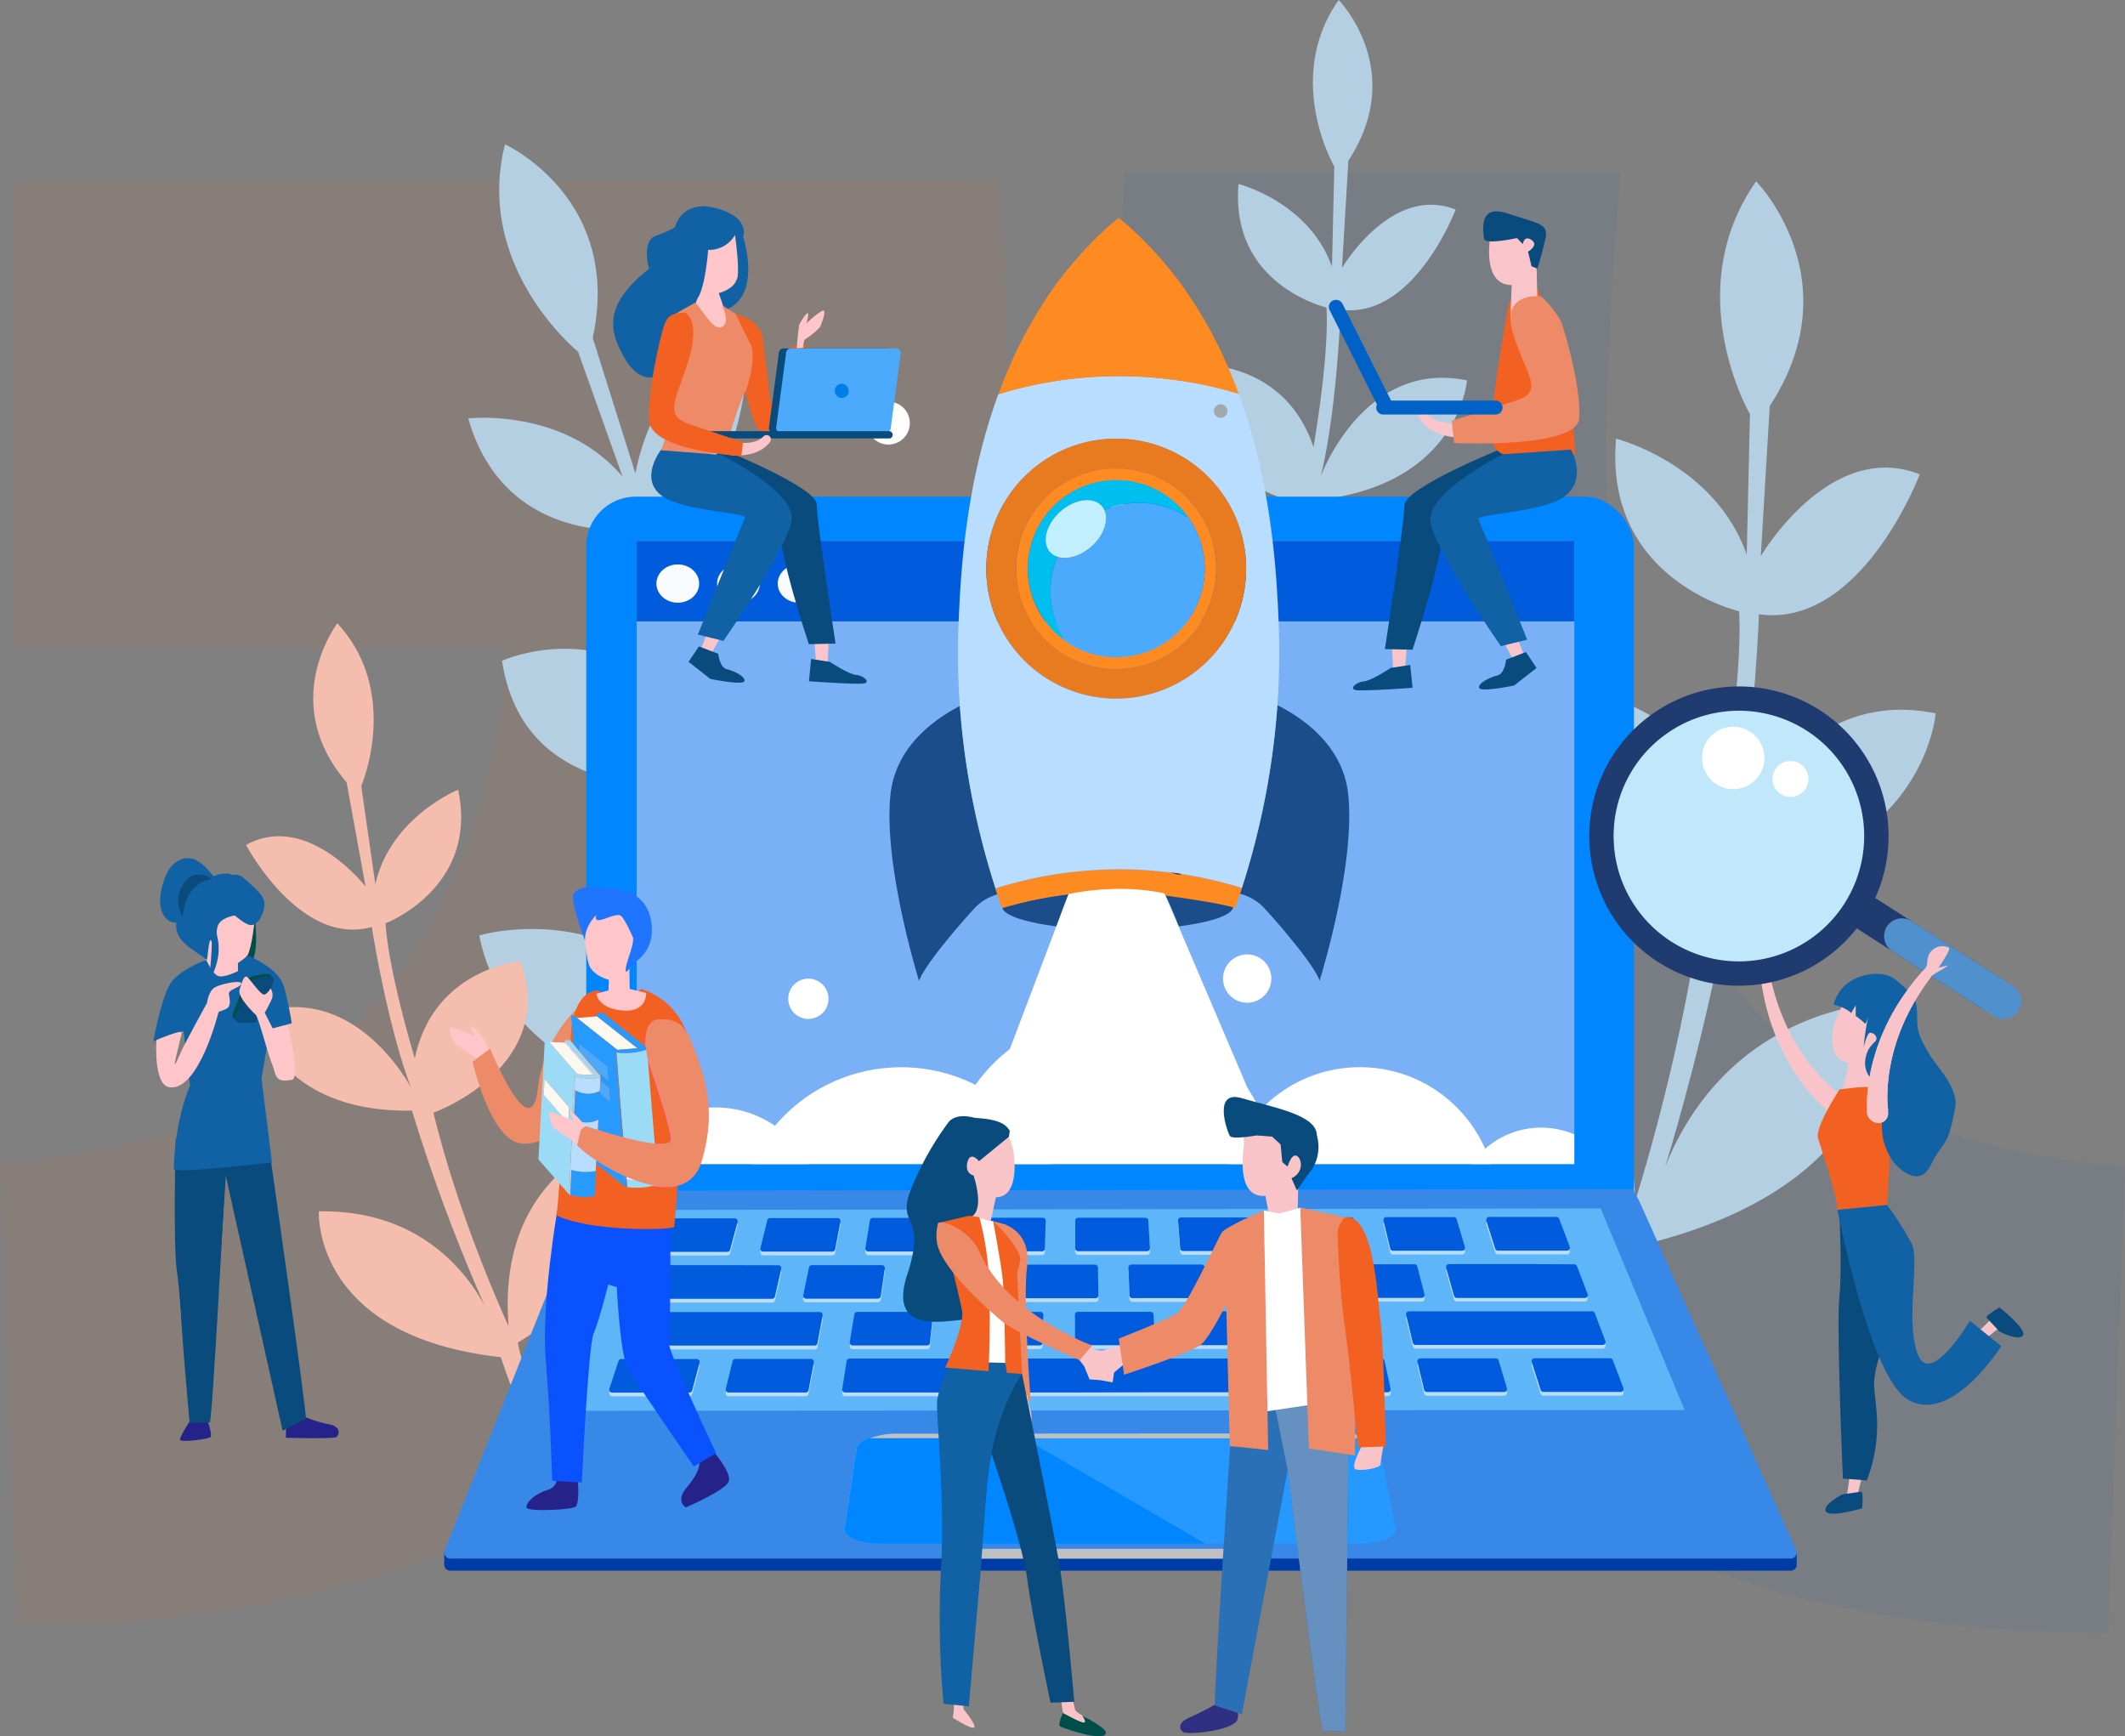 <svg xmlns="http://www.w3.org/2000/svg" xmlns:xlink="http://www.w3.org/1999/xlink" viewBox="0 0 726.64 593.61"><rect x="0" y="0" width="726.64" height="593.61" fill="#808080" stroke="none"/><defs><style>.cls-1{fill:none;}.cls-2{isolation:isolate;}.cls-3{opacity:0.07;}.cls-4,.cls-5{fill:#f06022;}.cls-5,.cls-6{fill-rule:evenodd;}.cls-6{fill:#0061a3;}.cls-7{fill:#b5cfe2;}.cls-8{fill:#f4bdae;}.cls-9{fill:#003ca6;}.cls-10{fill:#0087ff;}.cls-11{fill:#f1f8ff;}.cls-12{fill:#3888e8;}.cls-13{fill:#5eb5f7;}.cls-14{fill:#b9ddff;}.cls-15{fill:#2599ff;}.cls-16,.cls-40{mix-blend-mode:multiply;}.cls-17{fill:silver;}.cls-18{fill:#005cdd;}.cls-19{fill:#7ab0f6;}.cls-20{fill:#fafbfd;}.cls-21{clip-path:url(#clip-path);}.cls-22{fill:#1a4d89;}.cls-23{fill:#ff625f;}.cls-24{fill:#fe920d;}.cls-25{fill:#fe8b21;}.cls-26{fill:#13252d;mix-blend-mode:lighten;}.cls-27{fill:#dd4845;}.cls-28{fill:#a1a8ae;}.cls-29{fill:#00beed;}.cls-30{fill:#e87a1f;}.cls-31{fill:#4baafc;}.cls-32{fill:#c2effd;}.cls-33{fill:#fff;}.cls-34{fill:#fac5ca;}.cls-35{fill:#094b7c;}.cls-36{fill:#f26122;}.cls-37{fill:#ed8b69;}.cls-38{fill:#1161a5;}.cls-39{fill:#0062c7;}.cls-40{fill:#c1e8fa;}.cls-41{fill:#f9c4c9;}.cls-42{fill:#203b70;}.cls-43{fill:#5090cc;}.cls-44{fill:#2f3081;}.cls-45{fill:#2a70b6;}.cls-46{fill:#6690bf;}.cls-47{fill:#f9c4c8;}.cls-48{fill:#004e4a;}.cls-49{fill:#ffc6ca;}.cls-50{fill:#007ee3;}.cls-51{fill:#25228a;}.cls-52{fill:#0b52ff;}.cls-53{fill:#2075ff;}.cls-54{fill:#ff769d;}.cls-55{fill:#269aff;}.cls-56{fill:#9cdbf5;}.cls-57{fill:#fbf8ef;}</style><clipPath id="clip-path"><rect class="cls-1" x="217.71" y="58.05" width="320.62" height="339.94"/></clipPath></defs><title>home banner 1</title><g class="cls-2"><g id="Layer_2" data-name="Layer 2"><g id="Layer_2-2" data-name="Layer 2"><g class="cls-3"><rect class="cls-4" x="4.32" y="61.59" width="323.7" height="160.42"/><path class="cls-5" d="M5.75,555.81Q375,555.81,342,61.55H172.41C189.82,258.15,167.54,385.08,0,397.76Z"/><path class="cls-6" d="M720.89,558.35Q351.64,558.35,384.68,59H554.22c-17.4,198.63,4.88,326.85,172.42,339.66Z"/></g></g><g id="Layer_3" data-name="Layer 3"><path class="cls-7" d="M268.62,451l-7-1.17s-2.44-54.18-8.15-70.59c0,0-78.06-1.86-89.58-59.41,0,0,60.33-18.39,89.81,50.8,0,0-2.74-52.38-15.46-102.72,0,0-58.83,9.38-66.56-42,0,0,35.86-16.28,62.45,16,0,0-7.77-40.24-17-60.94,0,0-44.43,6.21-57-37.91,0,0,32.59-3.85,52.74,19.9l-15.19-42.71s-35.6-28.79-25-70.91c0,0,40.33,18.45,30,66.18l14.6,46.32s7.21-43.31,38.51-43c0,0,.19,53.2-32.41,60.75,0,0,14.61,42.61,18.5,73.55,0,0-.86-56.39,46.22-64,0,0,13.14,44.22-41.75,73.41a817.57,817.57,0,0,1,13.2,105.43s-10-56.06,44.92-85.25c0,0,29.26,48.76-41.16,98.86A386.12,386.12,0,0,1,268.62,451Z"/><path class="cls-7" d="M417.07,310.1l-4.67-2.73s12.92-39,13.31-52.14c0,0-54.71-22.41-47.31-66.24,0,0,47.65,3.29,49.8,60.2,0,0,12.22-37.79,16.82-76.84,0,0-44.15-9.26-35.74-47.69,0,0,29.78-1.83,39.87,28.17,0,0,5.38-30.57,4.45-47.7,0,0-33.11-7.62-30.07-42.23,0,0,24.1,6.09,31.94,28.34l.79-34.32s-17.4-30,1.5-56.92c0,0,23.54,24,3.32,54.92l-2.19,36.72s16.8-28.69,38.87-20c0,0-14.23,37.68-39.34,34.22,0,0-1.18,34.09-6.79,57,0,0,14.63-40.13,50-32.8,0,0-2.66,34.84-49.38,40.66a617.37,617.37,0,0,1-19.15,78.15s8.1-42.35,54.82-48.17c0,0,7.53,42.4-55.83,58.82A293,293,0,0,1,417.07,310.1Z"/><path class="cls-7" d="M543.6,495.65l-6.52-3.82s18.07-54.54,18.62-72.92c0,0-76.53-31.34-66.18-92.64,0,0,66.65,4.6,69.66,84.2,0,0,17.09-52.86,23.52-107.47,0,0-61.74-13-50-66.69,0,0,41.64-2.56,55.75,39.38,0,0,7.52-42.75,6.23-66.71,0,0-46.31-10.65-42.06-59,0,0,33.7,8.51,44.67,39.63l1.11-48S574.08,99.62,600.51,62c0,0,32.93,33.5,4.65,76.81l-3.06,51.35s23.49-40.13,54.36-28c0,0-19.91,52.7-55,47.86,0,0-1.65,47.68-9.49,79.76,0,0,20.46-56.12,69.92-45.87,0,0-3.71,48.72-69.06,56.86A864.83,864.83,0,0,1,566,410s11.33-59.23,76.67-67.37c0,0,10.52,59.3-78.09,82.25A409.49,409.49,0,0,1,543.6,495.65Z"/><path class="cls-8" d="M192.11,511.59l4.3-3.34S179,471.81,177.09,459c0,0,51.57-29.69,39.09-71.66,0,0-46.82,9.93-42.26,66.09,0,0-16.55-35.37-25.7-73,0,0,42.65-15.31,29.8-51.82,0,0-29.71,2.39-36.18,33.24,0,0-8.92-29.23-10-46.18,0,0,31.9-12.13,24.82-45.66,0,0-23.16,9.36-28.31,32.3l-4.82-33.57s13.71-31.88-8.17-55.64c0,0-20.51,26.82,3.16,54.36L125,303.1s-20-25.79-40.87-14.2c0,0,18.54,35,43,28,0,0,5.18,33.29,13.43,55,0,0-19.21-37.32-53.39-25.14,0,0,6.73,33.8,53.7,32.94a594.58,594.58,0,0,0,28.16,74s-13-40.41-60-39.55c0,0-2.47,42.67,62.22,49.85A281.44,281.44,0,0,0,192.11,511.59Z"/><path class="cls-9" d="M614.39,534.73v-4H613.1v.83L560.39,414.43a2,2,0,0,0-1.89-1.21l-357,.58a2.08,2.08,0,0,0-1.92,1.31L153.37,530.87h-1.46V535h0a2.07,2.07,0,0,0,2.07,2l458.35,0A2.07,2.07,0,0,0,614.39,534.73Z"/><rect class="cls-10" x="200.47" y="169.8" width="358.26" height="256.09" rx="16.91"/><rect class="cls-11" x="218.18" y="185.22" width="318.89" height="212.52"/><path class="cls-12" d="M612.33,532.85l-458.35,0a2.07,2.07,0,0,1-1.92-2.83L199.58,411c.31-.78.89-2.84,1.92-3.87l357-.59a27.31,27.31,0,0,0,1.89,3.79l53.82,119.61A2.07,2.07,0,0,1,612.33,532.85Z"/><polygon class="cls-13" points="576.07 482.09 187.72 482.34 212.81 413.68 547.35 413.15 576.07 482.09"/><path class="cls-14" d="M235.68,477.39l-26.28,0a1,1,0,0,1-1-1.35l3.08-9.4a1,1,0,0,1,1-.71l25.73,0a1,1,0,0,1,1,1.3l-2.53,9.4A1,1,0,0,1,235.68,477.39Z"/><path class="cls-14" d="M275.5,477.37l-26.32,0a1,1,0,0,1-1-1.28l2.32-9.41a1,1,0,0,1,1-.78l25.77,0a1,1,0,0,1,1,1.22l-1.78,9.41A1,1,0,0,1,275.5,477.37Z"/><path class="cls-14" d="M445.45,465.76H434.32l-27.82,0H395.37l-27.82,0H356.42l-27.82,0-38.08,0a1,1,0,0,0-1,.86L288,476.16a1,1,0,0,0,1,1.2l38.67,0,28.49,0h11.4l28.48,0h11.4l28.49,0h11.39l27.22,0a1,1,0,0,0,1-1.25l-2.05-9.44a1,1,0,0,0-1-.81Z"/><path class="cls-14" d="M514.28,477.2l-26.3,0a1,1,0,0,1-1-.79L484.71,467a1,1,0,0,1,1-1.27l25.75,0a1,1,0,0,1,1,.74l2.82,9.44A1,1,0,0,1,514.28,477.2Z"/><path class="cls-14" d="M554.05,477.17l-26.25,0a1,1,0,0,1-1-.71l-3-9.45a1,1,0,0,1,1-1.34l25.71,0a1,1,0,0,1,1,.66l3.58,9.45A1,1,0,0,1,554.05,477.17Z"/><path class="cls-14" d="M258.64,449.86h-4l-36.91,0a1,1,0,0,0-1,.7L213.69,460a1,1,0,0,0,1,1.35l37.16,0h4.09l22.62,0a1,1,0,0,0,1-.84l1.77-9.41a1,1,0,0,0-1-1.22Z"/><path class="cls-14" d="M317,461.28l-25.42,0a1,1,0,0,1-1-1.2l1.55-9.41a1,1,0,0,1,1-.86l24.87,0a1,1,0,0,1,1,1.14l-1,9.42A1,1,0,0,1,317,461.28Z"/><path class="cls-14" d="M355.54,461.24l-25.44,0a1,1,0,0,1-1-1.11l.79-9.42a1,1,0,0,1,1-.94l24.89,0a1,1,0,0,1,1,1.06l-.25,9.42A1,1,0,0,1,355.54,461.24Z"/><path class="cls-14" d="M394,461.21l-25.44,0a1,1,0,0,1-1-1l0-9.43a1,1,0,0,1,1-1l24.9,0a1,1,0,0,1,1,1l.53,9.43A1,1,0,0,1,394,461.21Z"/><path class="cls-14" d="M432.52,461.17l-25.43,0a1,1,0,0,1-1-.94l-.74-9.43a1,1,0,0,1,1-1.11l24.88,0a1,1,0,0,1,1,.89l1.29,9.43A1,1,0,0,1,432.52,461.17Z"/><path class="cls-14" d="M471,461.14l-25.41,0a1,1,0,0,1-1-.87l-1.51-9.43a1,1,0,0,1,1-1.19l24.85,0a1,1,0,0,1,1,.81l2.05,9.44A1,1,0,0,1,471,461.14Z"/><path class="cls-14" d="M507.42,449.6h-4.1l-21.49,0a1,1,0,0,0-1,1.27l2.27,9.44a1,1,0,0,0,1,.79l22.54,0h4.2l37.09,0a1,1,0,0,0,1-1.4l-3.58-9.44a1,1,0,0,0-1-.67Z"/><path class="cls-14" d="M252.34,433.82l-15,0-14.3,0a1,1,0,0,0-1,.71L219,444a1,1,0,0,0,1,1.35h14l15.42,0,14.61,0a1,1,0,0,0,1-.8l2.13-9.41a1,1,0,0,0-1-1.25Z"/><path class="cls-14" d="M300.15,445.23l-24.47,0a1,1,0,0,1-1-1.24l1.94-9.41a1,1,0,0,1,1-.82l23.93,0a1,1,0,0,1,1,1.18l-1.39,9.41A1,1,0,0,1,300.15,445.23Z"/><path class="cls-14" d="M337.35,445.19l-24.49,0a1,1,0,0,1-1-1.16l1.17-9.41a1.05,1.05,0,0,1,1-.91l24,0a1,1,0,0,1,1,1.1l-.62,9.42A1,1,0,0,1,337.35,445.19Z"/><path class="cls-14" d="M374.55,445.15l-24.51,0a1,1,0,0,1-1-1.08l.41-9.42a1,1,0,0,1,1-1l24,0a1,1,0,0,1,1,1l.14,9.43A1,1,0,0,1,374.55,445.15Z"/><path class="cls-14" d="M411.73,445.11l-24.5,0a1,1,0,0,1-1-1l-.36-9.43a1,1,0,0,1,1-1.07l24,0a1,1,0,0,1,1,.93l.91,9.43A1,1,0,0,1,411.73,445.11Z"/><path class="cls-14" d="M448.91,445.07l-24.48,0a1,1,0,0,1-1-.9l-1.12-9.44a1,1,0,0,1,1-1.15l23.94,0a1,1,0,0,1,1,.85l1.66,9.44A1,1,0,0,1,448.91,445.07Z"/><path class="cls-14" d="M486.09,445l-24.46,0a1,1,0,0,1-1-.82l-1.89-9.44a1,1,0,0,1,1-1.23l23.91,0a1,1,0,0,1,1,.77l2.43,9.44A1,1,0,0,1,486.09,445Z"/><path class="cls-14" d="M524,433.48l-14.92,0H495.55a1,1,0,0,0-1,1.31l2.64,9.44a1,1,0,0,0,1,.75l14.53,0H528l13.82,0a1,1,0,0,0,1-1.39l-3.59-9.45a1,1,0,0,0-1-.66Z"/><path class="cls-14" d="M248.67,429.24l-23.49,0a1,1,0,0,1-1-1.35l3.08-9.41a1,1,0,0,1,1-.7l22.94,0a1,1,0,0,1,1,1.3l-2.54,9.4A1,1,0,0,1,248.67,429.24Z"/><path class="cls-14" d="M284.57,429.2l-23.52,0a1,1,0,0,1-1-1.28l2.32-9.41a1,1,0,0,1,1-.78l23,0a1,1,0,0,1,1,1.22l-1.78,9.41A1,1,0,0,1,284.57,429.2Z"/><path class="cls-14" d="M320.47,429.15l-23.55,0a1,1,0,0,1-1-1.2l1.55-9.41a1,1,0,0,1,1-.86l23,0a1,1,0,0,1,1,1.14l-1,9.42A1,1,0,0,1,320.47,429.15Z"/><path class="cls-14" d="M356.37,429.1l-23.58,0a1,1,0,0,1-1-1.11l.79-9.42a1,1,0,0,1,1-1l23,0a1,1,0,0,1,1,1.06l-.25,9.42A1,1,0,0,1,356.37,429.1Z"/><path class="cls-14" d="M392.25,429.05l-23.57,0a1,1,0,0,1-1-1l0-9.42a1,1,0,0,1,1-1l23,0a1,1,0,0,1,1,1l.53,9.43A1,1,0,0,1,392.25,429.05Z"/><path class="cls-14" d="M428.13,429l-23.56,0a1,1,0,0,1-1-.94l-.74-9.43a1,1,0,0,1,1-1.11l23,0a1,1,0,0,1,1,.89l1.29,9.44A1,1,0,0,1,428.13,429Z"/><path class="cls-14" d="M464,429l-23.54,0a1,1,0,0,1-1-.87l-1.51-9.43a1,1,0,0,1,1-1.2l23,0a1,1,0,0,1,1,.81l2.06,9.44A1,1,0,0,1,464,429Z"/><path class="cls-14" d="M499.87,428.91l-23.5,0a1,1,0,0,1-1-.79l-2.27-9.44a1,1,0,0,1,1-1.27l23,0a1,1,0,0,1,1,.73l2.81,9.44A1,1,0,0,1,499.87,428.91Z"/><path class="cls-14" d="M535.73,428.86l-23.46,0a1,1,0,0,1-1-.71l-3-9.45a1,1,0,0,1,1-1.34l22.9,0a1,1,0,0,1,1,.67l3.58,9.44A1,1,0,0,1,535.73,428.86Z"/><path class="cls-15" d="M464.87,527.76l-163.57,0c-7.42,0-13.09-2.28-12.67-5.1l4.13-27.43c.42-2.81,6.36-5.1,13.27-5.1l152.21-.09c6.9,0,13,2.28,13.52,5.1l5.52,27.48C477.85,525.47,472.29,527.76,464.87,527.76Z"/><path class="cls-10" d="M306.29,490.13c-6.91,0-12.85,2.29-13.27,5.1l-4.13,27.43c-.42,2.82,5.25,5.1,12.67,5.1l110.58,0L347.33,490.1Z"/><g class="cls-16"><path class="cls-17" d="M347.75,490.14l-41.05,0a25.73,25.73,0,0,0-9.26,1.58H350.5Z"/><path class="cls-17" d="M347.75,490.14l2.75,1.6h118a26,26,0,0,0-9.58-1.67Z"/></g><g class="cls-16"><path class="cls-17" d="M430.46,532.89H325.67a1.7,1.7,0,0,1-1.7-1.69h0a1.69,1.69,0,0,1,1.7-1.69H430.46a1.69,1.69,0,0,1,1.69,1.69h0A1.69,1.69,0,0,1,430.46,532.89Z"/></g><path class="cls-17" d="M383.15,172.1h0a4.45,4.45,0,0,0-4.43,4.44h0a4.44,4.44,0,0,0,4.43,4.43h0a4.45,4.45,0,0,0,4.44-4.43h0A4.46,4.46,0,0,0,383.15,172.1Z"/><path class="cls-18" d="M235.68,476.11l-26.28,0a1,1,0,0,1-1-1.35l3.08-9.41a1,1,0,0,1,1-.7l25.73,0a1,1,0,0,1,1,1.29l-2.53,9.41A1,1,0,0,1,235.68,476.11Z"/><path class="cls-18" d="M275.5,476.08l-26.32,0a1,1,0,0,1-1-1.27l2.32-9.41a1,1,0,0,1,1-.79l25.77,0a1,1,0,0,1,1,1.22l-1.78,9.41A1,1,0,0,1,275.5,476.08Z"/><path class="cls-18" d="M445.45,464.47H434.32l-27.82,0H395.37l-27.82,0H356.42l-27.82,0-38.08,0a1,1,0,0,0-1,.86L288,474.88a1,1,0,0,0,1,1.19l38.67,0,28.49,0h11.4L396,476h11.4l28.49,0h11.39l27.22,0a1,1,0,0,0,1-1.24l-2.05-9.44a1,1,0,0,0-1-.81Z"/><path class="cls-18" d="M514.28,475.91l-26.3,0a1,1,0,0,1-1-.79l-2.27-9.43a1,1,0,0,1,1-1.27l25.75,0a1,1,0,0,1,1,.73l2.82,9.44A1,1,0,0,1,514.28,475.91Z"/><path class="cls-18" d="M554.05,475.89l-26.25,0a1,1,0,0,1-1-.72l-3-9.44a1,1,0,0,1,1-1.35l25.71,0a1,1,0,0,1,1,.67l3.58,9.44A1,1,0,0,1,554.05,475.89Z"/><path class="cls-18" d="M258.64,448.58h-4l-36.91,0a1,1,0,0,0-1,.71l-3.08,9.4a1,1,0,0,0,1,1.35l37.16,0h4.09l22.62,0a1,1,0,0,0,1-.83l1.77-9.42a1,1,0,0,0-1-1.21Z"/><path class="cls-18" d="M317,460l-25.42,0a1,1,0,0,1-1-1.19l1.55-9.42a1,1,0,0,1,1-.86l24.87,0a1,1,0,0,1,1,1.13l-1,9.42A1,1,0,0,1,317,460Z"/><path class="cls-18" d="M355.54,460l-25.44,0a1,1,0,0,1-1-1.12l.79-9.42a1,1,0,0,1,1-.94l24.89,0a1,1,0,0,1,1,1l-.25,9.42A1,1,0,0,1,355.54,460Z"/><path class="cls-18" d="M394,459.92l-25.44,0a1,1,0,0,1-1-1l0-9.42a1,1,0,0,1,1-1l24.9,0a1,1,0,0,1,1,1l.53,9.42A1,1,0,0,1,394,459.92Z"/><path class="cls-18" d="M432.52,459.89l-25.43,0a1,1,0,0,1-1-1l-.74-9.43a1,1,0,0,1,1-1.11l24.88,0a1,1,0,0,1,1,.89l1.29,9.43A1,1,0,0,1,432.52,459.89Z"/><path class="cls-18" d="M471,459.85l-25.41,0a1,1,0,0,1-1-.86l-1.51-9.44a1,1,0,0,1,1-1.19l24.85,0a1,1,0,0,1,1,.81L472,458.6A1,1,0,0,1,471,459.85Z"/><path class="cls-18" d="M507.42,448.32h-4.1l-21.49,0a1,1,0,0,0-1,1.27l2.27,9.44a1,1,0,0,0,1,.79l22.54,0h4.2l37.09,0a1,1,0,0,0,1-1.39l-3.58-9.45a1,1,0,0,0-1-.66Z"/><path class="cls-18" d="M252.34,432.54l-15,0-14.3,0a1,1,0,0,0-1,.7L219,442.69a1,1,0,0,0,1,1.35l14,0,15.42,0H264a1,1,0,0,0,1-.8l2.13-9.41a1,1,0,0,0-1-1.26Z"/><path class="cls-18" d="M300.15,444l-24.47,0a1,1,0,0,1-1-1.23l1.94-9.41a1,1,0,0,1,1-.82l23.93,0a1,1,0,0,1,1,1.18l-1.39,9.42A1,1,0,0,1,300.15,444Z"/><path class="cls-18" d="M337.35,443.9l-24.49,0a1,1,0,0,1-1-1.15l1.17-9.42a1,1,0,0,1,1-.9l24,0a1,1,0,0,1,1,1.1l-.62,9.41A1,1,0,0,1,337.35,443.9Z"/><path class="cls-18" d="M374.55,443.86l-24.51,0a1,1,0,0,1-1-1.07l.41-9.42a1,1,0,0,1,1-1l24,0a1,1,0,0,1,1,1l.14,9.42A1,1,0,0,1,374.55,443.86Z"/><path class="cls-18" d="M411.73,443.82l-24.5,0a1,1,0,0,1-1-1l-.36-9.43a1,1,0,0,1,1-1.06l24,0a1,1,0,0,1,1,.93l.91,9.43A1,1,0,0,1,411.73,443.82Z"/><path class="cls-18" d="M448.91,443.78l-24.48,0a1,1,0,0,1-1-.91l-1.12-9.43a1,1,0,0,1,1-1.15l23.94,0a1,1,0,0,1,1,.85l1.66,9.43A1,1,0,0,1,448.91,443.78Z"/><path class="cls-18" d="M486.09,443.74l-24.46,0a1,1,0,0,1-1-.83l-1.89-9.44a1,1,0,0,1,1-1.23l23.91,0a1,1,0,0,1,1,.77l2.43,9.44A1,1,0,0,1,486.09,443.74Z"/><path class="cls-18" d="M524,432.19l-14.92,0-13.57,0a1,1,0,0,0-1,1.3L497.2,443a1,1,0,0,0,1,.76l14.53,0,15.3,0h13.82a1,1,0,0,0,1-1.4l-3.59-9.44a1,1,0,0,0-1-.67Z"/><path class="cls-18" d="M248.67,428l-23.49,0a1,1,0,0,1-1-1.35l3.08-9.4a1,1,0,0,1,1-.71l22.94,0a1,1,0,0,1,1,1.3l-2.54,9.41A1,1,0,0,1,248.67,428Z"/><path class="cls-18" d="M284.57,427.91l-23.52,0a1,1,0,0,1-1-1.27l2.32-9.41a1,1,0,0,1,1-.78l23,0a1,1,0,0,1,1,1.22l-1.78,9.41A1,1,0,0,1,284.57,427.91Z"/><path class="cls-18" d="M320.47,427.86l-23.55,0a1,1,0,0,1-1-1.19l1.55-9.42a1,1,0,0,1,1-.86l23,0a1,1,0,0,1,1,1.14l-1,9.41A1,1,0,0,1,320.47,427.86Z"/><path class="cls-18" d="M356.37,427.81l-23.58,0a1,1,0,0,1-1-1.12l.79-9.42a1,1,0,0,1,1-.94l23,0a1,1,0,0,1,1,1.06l-.25,9.42A1,1,0,0,1,356.37,427.81Z"/><path class="cls-18" d="M392.25,427.77l-23.57,0a1,1,0,0,1-1-1l0-9.43a1,1,0,0,1,1-1l23,0a1,1,0,0,1,1,1l.53,9.43A1,1,0,0,1,392.25,427.77Z"/><path class="cls-18" d="M428.13,427.72l-23.56,0a1,1,0,0,1-1-.95l-.74-9.43a1,1,0,0,1,1-1.11l23,0a1,1,0,0,1,1,.89l1.29,9.43A1,1,0,0,1,428.13,427.72Z"/><path class="cls-18" d="M464,427.67l-23.54,0a1,1,0,0,1-1-.87l-1.51-9.43a1,1,0,0,1,1-1.19l23,0a1,1,0,0,1,1,.81l2.06,9.44A1,1,0,0,1,464,427.67Z"/><path class="cls-18" d="M499.87,427.62l-23.5,0a1,1,0,0,1-1-.79l-2.27-9.44a1,1,0,0,1,1-1.26l23,0a1,1,0,0,1,1,.74l2.81,9.44A1,1,0,0,1,499.87,427.62Z"/><path class="cls-18" d="M535.73,427.57l-23.46,0a1,1,0,0,1-1-.71l-3-9.44a1,1,0,0,1,1-1.35l22.9,0a1,1,0,0,1,1,.66l3.58,9.45A1,1,0,0,1,535.73,427.57Z"/><rect class="cls-19" x="217.71" y="184.95" width="320.62" height="213.04"/><rect class="cls-18" x="217.71" y="184.95" width="320.62" height="27.49"/><path class="cls-20" d="M224.46,199.51c0,3.62,3.27,6.55,7.31,6.55s7.3-2.93,7.3-6.55-3.27-6.54-7.3-6.54S224.46,195.9,224.46,199.51Z"/><path class="cls-20" d="M245.2,199.51c0,3.62,3.27,6.55,7.3,6.55s7.31-2.93,7.31-6.55S256.54,193,252.5,193,245.2,195.9,245.2,199.51Z"/><path class="cls-20" d="M265.94,199.51c0,3.62,3.27,6.55,7.3,6.55s7.3-2.93,7.3-6.55-3.27-6.54-7.3-6.54S265.94,195.9,265.94,199.51Z"/><g class="cls-21"><path class="cls-22" d="M342.72,310.37c.76,2.69,8,5,18.69,6.36,1.16-3.82,2.54-7.51,4-11.06A139.18,139.18,0,0,0,342.72,310.37Z"/><path class="cls-22" d="M403.07,316.71c10.94-1.38,18.3-3.82,18.64-6.61a140.37,140.37,0,0,0-23.51-4.66C400,309.07,401.63,312.84,403.07,316.71Z"/><path class="cls-22" d="M350.68,300.89h0q-5.22,1.22-10.28,2.82-1-3.1-1.95-6.33a264.38,264.38,0,0,1-10.22-56,56,56,0,0,0-10.6,7c-6.25,5.26-12,12.82-13.12,23.2-1.93,18.21,4.5,44.88,7.86,57.16,1.13,4.13,1.91,6.63,1.91,6.63,1.48-4.61,12-17.33,19-24.9a16.94,16.94,0,0,1,7.78-4.7c-.22-.66-.44-1.32-.65-2Q345.46,302.11,350.68,300.89Z"/><path class="cls-22" d="M419.64,302.14l-1.1-.28Z"/><path class="cls-22" d="M461,271.5c-1.1-10.38-6.87-17.94-13.12-23.2a56.47,56.47,0,0,0-11.08-7.19,265.49,265.49,0,0,1-12.14,62.5l-.28-.08.28.08c-.21.66-.42,1.3-.64,1.95a17.16,17.16,0,0,1,8.22,4.83c7,7.57,17.51,20.29,19,24.9,0,0,.78-2.5,1.91-6.63C456.52,316.38,463,289.71,461,271.5Z"/><path class="cls-23" d="M368.67,297.93h0q3.18-.31,6.41-.49h0Q371.86,297.62,368.67,297.93Z"/><path class="cls-24" d="M375.08,297.44h0c2.52-.13,5.06-.23,7.61-.23h0C380.14,297.21,377.6,297.31,375.08,297.44Z"/><path class="cls-25" d="M382.69,297.21c1.67,0,3.34,0,5,.1-1.65-.06-3.32-.1-5-.1Z"/><path class="cls-25" d="M424.4,303.53c-1.57-.49-3.16-1-4.76-1.39l-1.1-.28q-2-.54-4-1l-1-.21c-1.4-.31-2.79-.62-4.21-.89l-1-.18c-1.4-.26-2.81-.51-4.23-.73H404a3.17,3.17,0,0,1-1.78,0l-1.72-.47-.7-.1c-.79-.1-1.59-.18-2.38-.26s-1.74-.18-2.61-.25q-3.54-.31-7.14-.44c-1.65-.06-3.32-.1-5-.1-2.55,0-5.09.1-7.61.23q-3.22.18-6.41.49a140,140,0,0,0-18,3q-5.22,1.22-10.28,2.82c.21.66.43,1.32.65,2q.78,2.38,1.59,4.7l.08,0a139.18,139.18,0,0,1,22.67-4.7q3.21-.41,6.46-.66c1.84-.14,3.69-.25,5.56-.32s3.51-.1,5.28-.1c1.34,0,2.68,0,4,.07,1.76,0,27.42,3.25,35,5.44.24.07.49.13.73.21.54-1.56,1.08-3.15,1.6-4.75.22-.65.43-1.29.64-1.95Z"/><path class="cls-14" d="M340.4,303.71q5.06-1.6,10.28-2.82a140,140,0,0,1,18-3q3.18-.31,6.41-.49c2.52-.13,5.06-.23,7.61-.23,1.67,0,3.34,0,5,.1q3.6.12,7.14.44c.87.07,1.74.16,2.61.25s1.59.16,2.38.26l.6.07c1.2.15,2.41.31,3.61.5h.05c1.42.22,2.83.47,4.23.73l1,.18c1.42.27,2.81.58,4.21.89l1,.21q2,.48,4,1l1.1.28c1.6.43,3.19.9,4.76,1.39l.28.08a265.49,265.49,0,0,0,12.14-62.5,255.56,255.56,0,0,0,.38-29.41c-.68-14.81-2.09-45.67-13.58-77a139.31,139.31,0,0,0-27.71-5.45q-6.53-.62-13.22-.62a140.08,140.08,0,0,0-41.3,6.19c-11.46,31.29-12.87,62.09-13.54,76.88a253,253,0,0,0,.38,29.65,264.38,264.38,0,0,0,10.22,56Q339.4,300.6,340.4,303.71Zm77-165.48a2.31,2.31,0,1,1-2.31,2.31A2.31,2.31,0,0,1,417.41,138.23ZM381.68,150a44.43,44.43,0,1,1-44.42,44.42A44.42,44.42,0,0,1,381.68,150Z"/><path class="cls-26" d="M400.41,298.33l.1,0c1.17.14,2.34.29,3.5.47h0C402.82,298.64,401.61,298.48,400.41,298.33Z"/><path class="cls-27" d="M402.23,298.83a3.17,3.17,0,0,0,1.78,0c-1.16-.18-2.33-.33-3.5-.47Z"/><path class="cls-26" d="M402.23,298.83a3.17,3.17,0,0,0,1.78,0c-1.16-.18-2.33-.33-3.5-.47Z"/><path class="cls-25" d="M395.91,129.25a139.31,139.31,0,0,1,27.71,5.45C416,114,404,93.1,384.94,76.48c-1-.87-1.84-1.58-2.42-2-.57.47-1.41,1.18-2.41,2a127.51,127.51,0,0,0-24.2,28.45,157.55,157.55,0,0,0-14.52,29.89,140.08,140.08,0,0,1,41.3-6.19Q389.38,128.63,395.91,129.25Z"/><path class="cls-28" d="M417.41,142.84a2.31,2.31,0,1,0-2.31-2.3A2.31,2.31,0,0,0,417.41,142.84Z"/><path class="cls-29" d="M364.55,219.33a30.25,30.25,0,0,1-2.95-29,5.84,5.84,0,0,1-2.55-1.63c-2.94-3.3-1.37-9.51,3.52-13.86s11.22-5.2,14.17-1.9a5.26,5.26,0,0,1,.87,1.33,30.35,30.35,0,0,1,29,2.9,30.26,30.26,0,1,0-42.06,42.11Z"/><path class="cls-30" d="M381.68,238.81a44.43,44.43,0,1,0-44.42-44.43A44.42,44.42,0,0,0,381.68,238.81Zm0-78.62a34.21,34.21,0,1,1-34.2,34.21A34.21,34.21,0,0,1,381.68,160.19Z"/><path class="cls-25" d="M372.83,227.44a34.21,34.21,0,1,0-25.35-33A34,34,0,0,0,372.83,227.44Zm8.85-63.32a30.26,30.26,0,1,1-30.26,30.26A30.24,30.24,0,0,1,381.68,164.12Z"/><path class="cls-31" d="M377.61,174.32c1.63,3.46-.1,8.71-4.39,12.53-3.75,3.34-8.35,4.6-11.62,3.53a30.25,30.25,0,0,0,2.95,29,30.26,30.26,0,0,0,42.06-42.11,30.35,30.35,0,0,0-29-2.9Z"/><path class="cls-32" d="M373.22,186.85c4.29-3.82,6-9.07,4.39-12.53a5.26,5.26,0,0,0-.87-1.33c-2.95-3.3-9.29-2.45-14.17,1.9s-6.46,10.56-3.52,13.86a5.84,5.84,0,0,0,2.55,1.63C364.87,191.45,369.47,190.19,373.22,186.85Z"/><circle class="cls-33" cx="379.68" cy="403.42" r="56.45" transform="translate(-79.35 713.57) rotate(-80.78)"/><circle class="cls-33" cx="308.14" cy="421.37" r="56.5" transform="translate(-46.59 38.4) rotate(-6.63)"/><circle class="cls-33" cx="465.03" cy="411.68" r="46.81" transform="translate(25.26 850.23) rotate(-86.44)"/><path class="cls-33" d="M269.54,341.46a6.88,6.88,0,1,1,6.88,6.89A6.88,6.88,0,0,1,269.54,341.46Z"/><circle class="cls-33" cx="426.49" cy="334.58" r="8.26" transform="translate(2.87 672.79) rotate(-76.72)"/><circle class="cls-33" cx="244.75" cy="414.43" r="35.8" transform="translate(-182.63 635.8) rotate(-86.82)"/><circle class="cls-33" cx="526.99" cy="414.43" r="28.91" transform="translate(-138.7 494.02) rotate(-45)"/><path class="cls-33" d="M365.39,305.67s16.22-3.84,32.81-.23L431,382.31l-94.32-.87Z"/></g><circle class="cls-33" cx="303.8" cy="144.67" r="7.33" transform="translate(93.2 407.1) rotate(-76.72)"/><polygon class="cls-34" points="481.01 221.51 480.41 229.55 476.39 229.15 475.99 220.91 481.01 221.51"/><polygon class="cls-34" points="518.25 216.62 521.21 224.11 517.42 225.5 513.47 218.26 518.25 216.62"/><path class="cls-35" d="M482.22,227.34l-6.63,1s-6.63,4.42-9.24,4.62-5.22,2.61-2.61,3,19.28-.8,19.28-.8Z"/><path class="cls-35" d="M527.76,163.35S492.47,168,493.47,178,483,222.12,483,222.12l-9.44-.21s6.66-43.06,6.66-49.09,33-19.31,33-19.31Z"/><path class="cls-36" d="M526,99.08l-10,4.22s-7.68,41.22-5.83,47.6c1.81,6.23,9.24,5.22,9.24,5.22l19.28-.8L537,132Z"/><path class="cls-34" d="M509.48,81.81s-2.61,15.66,7.43,15.66l-.4,10.85,9.24-4-.6-23.9L512.89,80Z"/><path class="cls-35" d="M518.72,81.4s-11.05,2.41-11.25.21-2.21-12.06,8-8.64,14.06,3.41,13.06,8.23-2.81,10.65-2.81,10.65l-2-.8-1.21-5s3.82-2.21,1.21-4-3,1.4-3,1.4Z"/><path class="cls-35" d="M521.79,222.92,515,225.53s-.4,4.82-3,5.42-6.62,2.61-6.22,4.22,12-.8,12-.8l7.63-6Z"/><path class="cls-34" d="M497.43,144.67a5.46,5.46,0,0,1-.62,0c-.24,0-.47,0-.7,0-.47,0-.95-.06-1.42-.12A15.44,15.44,0,0,1,492,144a10.41,10.41,0,0,1-2.41-1.19,7.66,7.66,0,0,1-1.84-1.84l-.09-.12a1.52,1.52,0,0,0-2.57,1.6,10.83,10.83,0,0,0,2.28,3,14.09,14.09,0,0,0,3.07,2.11,19.42,19.42,0,0,0,3.4,1.28c.57.16,1.16.3,1.75.41l.89.14c.32,0,.59.08,1,.11h.15a2.42,2.42,0,1,0,.28-4.84A3.09,3.09,0,0,0,497.43,144.67Z"/><path class="cls-37" d="M526.75,101.29s-13.66-1.61-9.44,12.45,11.05,19.89,1.41,23.1-22.3,7-22.3,7l.81,7.63s42,2,42.78-8.43-5.22-30.93-6.23-33.14S528.76,102.49,526.75,101.29Z"/><path class="cls-38" d="M537.2,153.71s6,10.34-2.65,16.33c-7.35,5.07-29.76,5.76-29,7.42,1.61,3.62,16.66,41.24,16.66,41.24l-9,2.21s-22.65-32.56-24.06-42.61,24.81-23,24.81-23Z"/><path class="cls-39" d="M473,141.73h38.4a2.4,2.4,0,0,0,2.4-2.39h0a2.4,2.4,0,0,0-2.4-2.39H473a2.39,2.39,0,0,0-2.39,2.39h0A2.39,2.39,0,0,0,473,141.73Z"/><path class="cls-39" d="M475.86,137.33l-16.8-33.46a2.51,2.51,0,0,0-3.29-1.1h0a2.37,2.37,0,0,0-1.13,3.21l16.79,33.45a2.51,2.51,0,0,0,3.3,1.1h0A2.38,2.38,0,0,0,475.86,137.33Z"/><circle class="cls-40" cx="597.91" cy="285.78" r="46.19" transform="translate(182.4 802.04) rotate(-76.72)"/><path class="cls-41" d="M632.14,376.21l-.1-.06-.16-.09-.32-.2-.66-.44c-.45-.3-.89-.62-1.33-.95-.89-.66-1.75-1.36-2.59-2.09a56,56,0,0,1-4.81-4.69,65.81,65.81,0,0,1-8-10.81,72.79,72.79,0,0,1-5.72-12.15,83.14,83.14,0,0,1-3.54-13h0a1.53,1.53,0,0,0-1.8-1.14,1.5,1.5,0,0,0-1.29,1.57,87.54,87.54,0,0,0,2.57,13.71,77.08,77.08,0,0,0,5,13.24A70.13,70.13,0,0,0,617,371.37a64,64,0,0,0,4.9,5.57c.88.88,1.79,1.75,2.76,2.59.48.42,1,.83,1.49,1.24l.79.62.42.3.22.16.27.19a4,4,0,0,0,5.26-1A3.3,3.3,0,0,0,632.14,376.21Z"/><polygon class="cls-41" points="636.73 504.86 635.06 511.41 631.62 510.86 632.66 503.57 636.73 504.86"/><path class="cls-35" d="M638.37,506.16l-8.19-.67s-2.26-52.06-1.23-61.77,0-28.8,0-28.8l9.19,5.82,4.64,31.77L645,457.4s-4.08,9.12-4.15,15.48S644.46,489.9,638.37,506.16Z"/><path class="cls-35" d="M636.52,510l-6.52.89s-6.76,3.49-5.68,5.8,12.45-1,12.45-1S637.25,510.48,636.52,510Z"/><polygon class="cls-41" points="676.14 455.64 680.94 450.94 683.54 454.01 677.9 458.58 676.14 455.64"/><path class="cls-41" d="M630.1,343.35s-2.57,5.75-2.67,6.13c-.71,2.57-3,12.71,4.76,13.83l-1.71,8-3.4,4.48a44.7,44.7,0,0,0,11.47-2.92l5.66-20.19-4.72-5.13-3.11-9Z"/><path class="cls-36" d="M634.92,371.78l-5.87.68s-8.5,12.89-7.39,16.68,6.58,19.38,6.64,24.51l17-1.71s1.61-24.52,1.24-31.23-3.39-9.34-3.39-9.34Z"/><path class="cls-38" d="M628.3,413.65S639,469.12,651.69,478c14.88,10.34,32.65-17.77,32.65-17.77l-10.74-8.68s-13.37,22.69-17.77,11.58.7-32.18-2.13-37.93a104.72,104.72,0,0,0-8.43-13.22Z"/><path class="cls-35" d="M679.25,450.47l4.52,4.79s6.77,3.47,8,1.25S683.7,447,683.7,447,679.2,449.61,679.25,450.47Z"/><path class="cls-38" d="M627,343.46s4.28,1,6,2.92l1.56-2.73v3.7a25.92,25.92,0,0,1,3.11,2.53c.39.58,1.17-2.33,1.17-2.33a79.31,79.31,0,0,0-1.56,10.5s1-4.28,1.95-4.86,3.5,1.36,1.94,2.92a15.48,15.48,0,0,0-2.14,2.52s-3.31,5.65.78,10.12,3.89,10.7,3.7,16.15A20.42,20.42,0,0,0,647.27,397c1.36,1.75,8.71,9.8,12.91,1.4,4.61-9.23,5.77-5.32,8.4-19.81,1.2-6.6-6.52-14.27-8.47-17.58s-4.28-7-4.47-10.7.39-8.95-2.92-11.48-5.45-6.42-12.26-5.84C636.7,333.28,629.18,335.29,627,343.46Z"/><path class="cls-41" d="M645.6,380.06s0-.07,0-.11l0-.18,0-.38c0-.25,0-.52-.08-.79,0-.53-.08-1.08-.11-1.63,0-1.1-.06-2.22,0-3.33a57.86,57.86,0,0,1,.57-6.69,66.09,66.09,0,0,1,3.29-13,72.45,72.45,0,0,1,5.77-12.13,83,83,0,0,1,7.78-11h0a1.54,1.54,0,0,0-.26-2.12,1.5,1.5,0,0,0-2,0,85.35,85.35,0,0,0-9,10.7,75.64,75.64,0,0,0-7.07,12.25,70.16,70.16,0,0,0-4.63,13.68,64.94,64.94,0,0,0-1.19,7.32c-.12,1.24-.22,2.5-.25,3.78,0,.64,0,1.28,0,1.94,0,.33,0,.66,0,1l0,.52,0,.27,0,.33a4,4,0,0,0,4.11,3.43A3.3,3.3,0,0,0,645.6,380.06Z"/><path class="cls-42" d="M583.64,235.86A51.17,51.17,0,1,0,634.9,317.4l43,27.52c2.83,1.82,10.58,3.4,12.4.56s-3.32-9.22-6.15-11l-36.42-23.31L641.22,307a51.17,51.17,0,0,0-57.58-71.12Zm20.17,91.83a42.85,42.85,0,1,1,32.66-51A42.86,42.86,0,0,1,603.81,327.69Z"/><path class="cls-43" d="M690.24,345.58h0a6.09,6.09,0,0,1-8.42,1.85l-34.73-22.22a6.1,6.1,0,0,1-1.85-8.43h0a6.1,6.1,0,0,1,8.42-1.85l34.73,22.23A6.09,6.09,0,0,1,690.24,345.58Z"/><path class="cls-41" d="M645.6,380.06s0-.07,0-.11l0-.18,0-.38c0-.25,0-.52-.08-.79,0-.53-.08-1.08-.11-1.63,0-1.1-.06-2.22,0-3.33a57.86,57.86,0,0,1,.57-6.69,66.09,66.09,0,0,1,3.29-13,72.45,72.45,0,0,1,5.77-12.13,82.55,82.55,0,0,1,5.4-8c.77-1,4.82-2.78,5.64-3.75l-3.25.77c.5-.61,4.29-6.24,3.64-6.8a5.07,5.07,0,0,0-7.2,3.3c-.3,1-.16,2.86-.86,3.62a84.73,84.73,0,0,0-6.83,8.46,75.64,75.64,0,0,0-7.07,12.25,70.16,70.16,0,0,0-4.63,13.68,64.94,64.94,0,0,0-1.19,7.32c-.12,1.24-.22,2.5-.25,3.78,0,.64,0,1.28,0,1.94,0,.33,0,.66,0,1l0,.52,0,.27,0,.33a4,4,0,0,0,4.11,3.43A3.3,3.3,0,0,0,645.6,380.06Z"/><circle class="cls-33" cx="592.67" cy="259.13" r="10.67"/><path class="cls-33" d="M618.39,266.31a6.14,6.14,0,1,1-6.14-6.14A6.14,6.14,0,0,1,618.39,266.31Z"/><path class="cls-44" d="M422.92,583.81c.25.74.9,3.66-.22,4.81-3.37,3.46-16.73,4.37-18,3.63s-2.43-3.16,2.19-5.1A109.71,109.71,0,0,0,418,581.33Z"/><path class="cls-45" d="M420.76,492.71s-6,90.11-5.27,90.36l9.15,3,15.67-83.43s11.08,89.1,12.07,89.1,7.67.25,7.67.25l1.05-101-5.47-13.36-28.22,3.46Z"/><path class="cls-46" d="M440.31,502.61s11.08,89.1,12.07,89.1,7.67.25,7.67.25l1.05-101-5.47-13.36-19.82,2.64Z"/><polygon class="cls-47" points="371.52 460.57 376.51 461.88 384.38 459.78 384.12 466.61 380.97 469.23 380.45 472.65 376.25 471.86 372.57 471.6 370.73 467.13 369.16 465.03 371.52 460.57"/><path class="cls-37" d="M343.8,418.63c1,.56,8.88,3.41,7.4,14.46S352.46,479,352.46,479l-3.53-.22s-5.93-54.9-6.27-55.58-3.07-5.69-3.07-5.69Z"/><path class="cls-47" d="M351.2,491.17s2.28-5.24,1.26-8.66a26,26,0,0,1-1.14-5.58l-2.17.57s-.68,7.63-.34,8S351.2,491.17,351.2,491.17Z"/><path class="cls-47" d="M323.53,524.77s-1.27,20.08,1.12,30.56,1.5,29.45,1.5,29.45l-.34,2.51s6.37,4.1,7.29,3.3-3.65-6.26-3.65-6.26l3.08-60.82Z"/><path class="cls-47" d="M349,518.81s4.28,5.58,4.06,9,3.13,22.11,5.29,27.34,4.75,29,5,29.54a15,15,0,0,0,.92,3.32c.9,1.46,6.31,1.88,8.29.92,1.68-.8-4.62-2.94-5-4.6-1.29-6.09-5-19.08-6.35-24.26-1.7-6.61-5.92-39.29-5.92-39.29Z"/><path class="cls-48" d="M363.42,585.63s-1.71,4-1,4.55,15.49,5.71,15.75,2.23c.13-1.71-8.12-5.87-8.12-5.87s1.6,2.16.68,2.39S363.42,585.63,363.42,585.63Z"/><path class="cls-48" d="M333.43,499.07c-.35-1.37.08-2.76-1.18-4.12a15.57,15.57,0,0,0-2.31-1.72c-.74-.54-1.42-1.07-2.08-1.64l.15.28a38.75,38.75,0,0,0,4,5.74C332.45,498.12,333,498.58,333.43,499.07Z"/><path class="cls-35" d="M362.05,533.63c-3-16.47-12.56-63.87-12.56-63.87l-22.09-9.34A121.36,121.36,0,0,0,322,477a2.29,2.29,0,0,1,1.94,1.31,34.28,34.28,0,0,0,6.87,8.89c2,1.84,4.49,3,6.15,5.14a11.59,11.59,0,0,1,1.91,4.62l.16.13s10.89,31.56,12.26,42.9c1.28,10.63,7.94,42.17,7.94,42.17l8.12-.35S364.18,545.19,362.05,533.63Z"/><path class="cls-38" d="M327.4,460.42l15.07,1.4,7,7.94s-7.15,9.69-10.46,27.32c-2,10.8-3,32.84-4,43.78-.95,10.63-3.71,42.53-3.71,42.53l-8.64-.89a322.05,322.05,0,0,1-.88-46.22c1.48-26.12-2-54.48-1.26-58C321.93,471.44,327.4,460.42,327.4,460.42Z"/><path class="cls-47" d="M425.34,391.78c0,.79-3.15,17.86,7.35,17.07l1.84,9.45,9.19-2.36.26-14.18s3.94-3.94,1.84-6.56-5-9.19-5-9.19l-15.49-.53Z"/><path class="cls-35" d="M438.47,397.3l1.83,1.57s1.32-4.72,3.16-3.67,2.36,5.77-1.84,7.61l1.84,4.2,3.67-5.25a14.4,14.4,0,0,0,3.15-13.65L424,377.34l-.79,10.51,14.44.52Z"/><path class="cls-47" d="M346.32,392.31s3.41,16.8-5.78,17.06l-2.1,9.72-6.51-2.22-1.1-12.48s-3.94-7.62-2.89-8.4,7.61-5,7.61-5l9.45-2.37Z"/><path class="cls-35" d="M334.76,397s-2.88-3.68-3.93.26,2.1,4.72,2.1,4.72v5.78L329,406.75s-4.2,8.66-9.45,2.89-4.47-15.23,3.15-14.18c0,0-2.89-13.65,7.87-13.39s13.13,2.1,14.71,4.46l-.27,2.1Z"/><polygon class="cls-33" points="437.42 414.89 444.92 412.85 450.02 480 432.43 482.62 432.17 413.84 437.42 414.89"/><polygon class="cls-37" points="444.63 412.85 462.6 416.77 463.93 449.02 463.32 497.59 447.57 495.23 444.63 412.85"/><path class="cls-37" d="M420.53,494.44c1.05,0,13.12,1.31,13.12,1.31l-1.48-81.91s-13.13,5.51-14.44,7.61S405.65,446.92,402.5,449s-19.95,8.66-19.95,8.66L384.38,470s23.37-7.61,26.52-10.5,8.4-13.65,8.4-13.65Z"/><path class="cls-47" d="M466.06,493.74s-4.73,8.14-2.36,8.67,8.4-.53,8.4-1.84,1-6.56,1-6.56Z"/><path class="cls-35" d="M332.93,402s3.38,9.8.1,13.3-12.45,6.76-8.29,14.86,12.25,20.56,5,21-26.25,5-19.47-15.53-3.72-16,1.09-28.67a103,103,0,0,1,12.91-23.19s2-3.28,8.32-1.75.65,7,.65,7l-4.59,4.16-.66,6.56Z"/><path class="cls-36" d="M331.39,415.66s1.4.14,3.12.43l.4.07c.79.15,1.7,2,2.49,2.25s1.5-.57,2-1c.05,0,.13.06.19.09.45.22,10.25,9.9,9.22,13.78l-1,3.87,1.7,34.62-5.2-.44-.57-3.46-5.58-.08-.17,3-14.77-1.24s6.67-14.31,5.76-19.44-7.31-30.19-7.31-30.19Z"/><path class="cls-33" d="M334.89,416.12a102.37,102.37,0,0,1,3.43,25c.36,14.94-.18,24.66-.18,24.66l5.58.18s-.18-22.68-.9-29-3.23-19.48-3.23-19.48A9.09,9.09,0,0,1,334.89,416.12Z"/><path class="cls-37" d="M320.68,418.4c.39-1.9,10.81,1.78,14.16,9.45,9.41,21.54,38.61,32.18,38.61,32.18l-4.29,5s-22.44-9.7-26.4-13.17c-2.73-2.38-15.13-12.77-20.48-22.07C319.87,425.59,319.88,422.27,320.68,418.4Z"/><path class="cls-35" d="M429.76,388.17s-8.31,1.53-9.19.21-6.12-16,4.16-12.9,25.5,5.57,25.55,12.63-9.58,5.74-9.58,5.74L435,388.6Z"/><path class="cls-36" d="M457.43,420.66c.3-1.5,1.71-4.65,3.45-4.53,9.71.64,10.35,31.71,11.22,36s1.83,42.41,1.83,42.41l-9.6.3s-2.8-30-4.53-41.63S457.21,421.74,457.43,420.66Z"/><path class="cls-36" d="M251.55,107.32c1.6.27,8.64,2.79,9.3,8.24s2.66,22.59,2.66,22.59l7-19.67,5.18-.4s-2.79,22.86-9.16,28.7-9.17-4.12-9.17-4.12l-3.32-11.16Z"/><path class="cls-49" d="M274.67,118.88s0-2.66.8-3a26.6,26.6,0,0,0,4.78-3.86c.53-.79,2.52-6.11,1.2-5.84s-5.72,4.38-5.72,4.38.93-2.92.53-3.45-2.65,3.19-2.92,3.85-.93,8.24-.93,8.24Z"/><path class="cls-49" d="M251.38,80.35c.49,1.44,2.06,11.84.89,14.38s-2.05,5.06-6.43,5.5l5.34,12.15L248,124.21l-12-4s-7.5-6.71-7-8.09,8.27-14,8.27-14l3.54-17.77,8.81-1.84L251,80Z"/><path class="cls-38" d="M242.15,85.43s-.89,12.21-3.43,16.25.65,12-2.59,14.42c-2.13,1.58-8.17,10.1-10.31,11.66-3.72,2.71-8.68,1.37-12.86-6.42s-7.1-16.91,9-29.42c0,0-2.79-9.47,2.36-11.33s6.5-2.94,6.5-2.94S233,68,244.88,71.18,254.11,81,254.11,81s6.78,20.25-6.31,25.1l-2-5.89s5.86-1.47,6.43-5.5-.89-14.38-.89-14.38A10.23,10.23,0,0,1,242.15,85.43Z"/><path class="cls-37" d="M246.64,111.84c-2.64,1-5.9-4.84-8.82-8.43,0,0-9.13,5.08-7.95,4.57,0,0-.49,10.77-.77,22.33-.56,23.16-3.56,23.85-3.56,23.85s12.1,2,12.36,1.56,9.73-.63,10-1.69,5.12-17.21,6.72-19.74,3.85-13.28,2.12-16.47-5.18-10.5-5.18-10.5l-4.65-3S250,110.64,246.64,111.84Z"/><polygon class="cls-34" points="278.52 219.65 279.11 227.44 283 227.05 283.39 219.06 278.52 219.65"/><polygon class="cls-34" points="242.43 214.91 239.57 222.17 243.24 223.51 247.07 216.5 242.43 214.91"/><path class="cls-35" d="M277.35,225.29l6.43,1s6.42,4.28,9,4.47,5.06,2.53,2.53,2.92-18.68-.77-18.68-.77Z"/><path class="cls-35" d="M233.22,163.29s34.2,4.48,33.23,14.21,10.13,42.73,10.13,42.73l9.14-.19s-6.44-41.74-6.44-47.58-32-18.71-32-18.71Z"/><path class="cls-35" d="M239,221l6.62,2.53s.39,4.67,2.92,5.26,6.42,2.53,6,4.09-11.68-.78-11.68-.78l-7.4-5.84Z"/><path class="cls-38" d="M225.93,153.93s-7.72,10,.71,15.84c7.12,4.91,28.84,5.58,28.12,7.19-1.55,3.5-16.14,40-16.14,40l8.76,2.15s21.95-31.56,23.32-41.3-24-22.27-24-22.27Z"/><path class="cls-35" d="M264.5,147.9h36a1.6,1.6,0,0,0,1.6-1.59l3.42-25.59a1.6,1.6,0,0,0-1.6-1.6h-36a1.6,1.6,0,0,0-1.6,1.6l-3.41,25.59A1.6,1.6,0,0,0,264.5,147.9Z"/><path class="cls-31" d="M267,147.9h36a1.6,1.6,0,0,0,1.6-1.59L308,120.72a1.6,1.6,0,0,0-1.6-1.6h-36a1.6,1.6,0,0,0-1.6,1.6l-3.41,25.59A1.6,1.6,0,0,0,267,147.9Z"/><path class="cls-35" d="M304,149.91h-63.9a1.26,1.26,0,0,1-1.25-1.25h0a1.26,1.26,0,0,1,1.25-1.25H304a1.26,1.26,0,0,1,1.25,1.25h0A1.26,1.26,0,0,1,304,149.91Z"/><path class="cls-50" d="M290.24,134.11a2.42,2.42,0,1,1-2.37-2.91A2.68,2.68,0,0,1,290.24,134.11Z"/><path class="cls-34" d="M251.1,151c.12,0,.38.09.58.14l.67.11c.45.07.91.12,1.37.15a15.27,15.27,0,0,0,2.71-.08,10,10,0,0,0,2.52-.68,7.54,7.54,0,0,0,2.09-1.41l.1-.1a1.49,1.49,0,0,1,2.08.09,1.47,1.47,0,0,1,.07,1.91,10.58,10.58,0,0,1-2.73,2.48,13.92,13.92,0,0,1-3.32,1.44,18.69,18.69,0,0,1-3.46.59q-.87.06-1.74.06c-.3,0-.59,0-.88,0a9.54,9.54,0,0,1-1-.09l-.14,0a2.35,2.35,0,1,1,.63-4.66A3.06,3.06,0,0,1,251.1,151Z"/><path class="cls-36" d="M234.35,106.92s5.27,2.27,1.18,15.9-9,19.13.36,22.25,18.2,6.12,18.2,6.12l-.6,4.77S222.79,154.15,222,144s4.3-31.13,5.28-33.27S229.05,106.92,234.35,106.92Z"/><path class="cls-49" d="M167,362.72l-.64.34a2.09,2.09,0,0,1-2.82-.88l-8.31-5.59c-.54-1-2-5-1-5.53l8.29,3.12c-2.76-3.6-2-5,2.59.54l2.73,5.18A2.1,2.1,0,0,1,167,362.72Z"/><path class="cls-51" d="M197.51,505.2s.86,8-.61,9.86c-.85,1.11-16.25,1.87-16.83.43s2.74-4.77,6.91-6,3.31-4.6,3.31-4.6Z"/><path class="cls-51" d="M244,496.31s6,6.89,5.26,10-14.77,9.06-14.77,9.06-3.66-2.1.29-6.76c6.33-7.48,4-10.1,4-10.1Z"/><path class="cls-52" d="M190.62,413.58s-5.63,32.29-4,51.52,2.18,41.19,2.18,41.19l10.16.54s2.18-46.63,4-50.8S208,439.16,208,439.16l2.91.91S212,463.29,214.75,468s22.49,33.38,22.49,33.38l7.63-4.54s-16.7-35.38-16.15-37.73.54-39.92.54-39.92l-16.69-2Z"/><rect class="cls-49" x="161.81" y="353.77" width="4.97" height="10.16" rx="2.12" transform="translate(477.2 599.38) rotate(152.15)"/><path class="cls-37" d="M201.71,341.08a44.93,44.93,0,0,0-17.78,31C181.57,393,167.6,358.5,167.6,358.5l-6,4.53s6.17,27.58,17.24,28S201,377.73,201,377.73Z"/><path class="cls-36" d="M204.56,338.61s4.88,3.38,7.76,3.13,6.88-3.63,6.88-3.63A24,24,0,0,1,234.36,352l1.27,4.58-5.06,62.74c1.35,1.15-27,2.17-40.11-3.68-.69-.3,0-.91,0-.91s4.71-55.7,4.71-59.87S196.7,338.87,204.56,338.61Z"/><path class="cls-49" d="M208.06,338.61l.13-3.63s-5.89-1.38-7-5.76-1.63-13.52-1.63-13.52l4.51-6.13,5.63-.5,5.76,5.63,3.88,4.26-.63,5-3.5,7.39.12,6.76,5.64,1.38s.37,6.76-8.14,6-8.89-5.76-8.89-5.76Z"/><path class="cls-49" d="M193.33,384.62h0a2.29,2.29,0,0,0,.28,3.2l4.45,3.73a2.29,2.29,0,0,0,3.2-.28h0a2.29,2.29,0,0,0-.28-3.2l-4.45-3.73A2.29,2.29,0,0,0,193.33,384.62Z"/><path class="cls-53" d="M214.2,332.35c-1.26-1.12,2.75-8.89,2.25-11.77,0,0-2.27-5.48-4-7.36s-10.12,4.23-8.49-.4c0,0-4.15,3.69-3.9,8.82,0,0-5.36-13.9-3.85-16.15s5.12-2.93,14.76-1.56,12.28,8.63,11.9,15.28a12.75,12.75,0,0,1-5.64,9.67Z"/><path class="cls-54" d="M232.69,350.92A10.63,10.63,0,0,0,224,349c-4.88,1.26-3,12.15-3,12.15s7.26,20.53,8.39,27.92c.83,5.47-18-.14-28.88-3.59-1.05-.34-2.22,1.26-2.22,1.26s-1.23,5-1.18,5.06c5.94,6.63,36.75,24.71,42.48,5.58s.23-31.59-4.41-43.24Z"/><polygon class="cls-55" points="210.58 351.62 215.46 355.48 219.02 358.3 217.9 358.39 204.1 347.47 204.02 346.43 206.31 348.24 210.58 351.62"/><path class="cls-56" d="M219.22,401.14a22.32,22.32,0,0,1-4.65-.07l-.32,0-.13,0-.23-2.75.44.06h0a20.48,20.48,0,0,0,2.54.16c.69,0,1.39,0,2.12-.08a25.2,25.2,0,0,0,3.29-.5,21.66,21.66,0,0,0,2.09-.59l.22,2.74a17.13,17.13,0,0,1-2.09.59A21.82,21.82,0,0,1,219.22,401.14Z"/><path class="cls-56" d="M222.48,395.6l-.37.09a24.11,24.11,0,0,1-8,.43l-.24,0h-.08l-.14-.11h0l-.1-1.17-.37-4.56-.18-2.21-1.13-13.63v-.18l0-.32v-.1l-.15-1.79-.25-3.08-.21-2.53v0l0-.29V366l-.15-1.78-.27-3.29-.09-1.1.33,0,.12,0c.53.06,1.09.11,1.66.13l.58,0c.78,0,1.59,0,2.41-.08h0c.58-.05,1.15-.12,1.7-.2l.41-.07c.4-.06.8-.14,1.19-.23.73-.17,1.43-.37,2.08-.59h0l.11,1.28.45,5.47L222,368l.45,5.47,1.14,13.81.18,2.2.38,4.57.09,1.07h0A16.52,16.52,0,0,1,222.48,395.6Z"/><path class="cls-57" d="M219,398.4c-.73.06-1.43.08-2.12.08a20.48,20.48,0,0,1-2.54-.16h0l-.44-.06,0-.31v-.11l-.15-1.78.13,0h.08l.24,0a24.11,24.11,0,0,0,8-.43l.37-.09a16.52,16.52,0,0,0,1.72-.5h0l.16,2,0,.24a21.66,21.66,0,0,1-2.09.59A25.2,25.2,0,0,1,219,398.4Z"/><path class="cls-56" d="M214.3,403.21a3.11,3.11,0,0,0,.44.06h0a22.68,22.68,0,0,0,2.54.15c.68,0,1.39,0,2.12-.08a25.2,25.2,0,0,0,3.29-.5,21.66,21.66,0,0,0,2.09-.59l.22,2.65a22.07,22.07,0,0,1-5.38,1.09,22.49,22.49,0,0,1-5.11-.13l0-.51Z"/><polygon class="cls-31" points="206.1 370.14 208.25 371.84 208.38 373.41 208.66 376.72 206.37 374.91 205.11 373.91 205.14 373.26 205.33 369.53 205.97 370.03 206.1 370.14"/><path class="cls-57" d="M219.41,403.35c-.73.06-1.44.08-2.12.08a22.68,22.68,0,0,1-2.54-.15h0a3.11,3.11,0,0,1-.44-.06l0-.31v-.1l-.14-1.79.13,0,.32,0a22.32,22.32,0,0,0,4.65.07,21.82,21.82,0,0,0,3.29-.5,17.13,17.13,0,0,0,2.09-.59l.15,1.82,0,.15,0,.24a21.66,21.66,0,0,1-2.09.59A25.2,25.2,0,0,1,219.41,403.35Z"/><path class="cls-55" d="M213.89,402.77l-.38-4.57,0-.23,0-.33-.14-1.64,0-.35-.06-.73-.38-4.56-.18-2.2-1.14-13.82-.45-5.47-.19-2.37-.46-5.47-.1-1.28.38.06h0l.09,1.1.27,3.29.15,1.78v.11l0,.29v0l.21,2.53.25,3.08.15,1.79v.1l0,.32v.18L213.05,388l.18,2.21.37,4.56.1,1.17h0v.09l.15,1.78V398l0,.31.23,2.75.14,1.79v.1l0,.31.18,2.15,0,.51-.38-.06-.06-.77Z"/><polygon class="cls-57" points="215.71 358.57 211.1 358.95 206.92 355.65 205.45 354.49 204.63 353.83 202.72 352.32 201.61 351.45 197.3 348.03 202.33 347.62 204.1 347.47 217.9 358.39 215.71 358.57"/><path class="cls-55" d="M204.1,393.34l.55-10.57a8.82,8.82,0,0,1-1.73.66,8.79,8.79,0,0,1-6.3-.73l-.35-.2.31-6,0-.52.17-3.34.35.2a8.8,8.8,0,0,0,3.64,1,8.69,8.69,0,0,0,2.66-.27,8.82,8.82,0,0,0,1.73-.66l0,.32,0,.65,1.26,1,2.29,1.81-.28-3.31-.13-1.57-2.15-1.7L206,370l-.64-.5v-.07l.06-1.13,0-.64-.9-1,1.24,1,2.29,1.81-.28-3.31-.13-1.57-2.15-1.71-.13-.1-1.92-1.52-1.1-.87L198,357l.21,2.5L196.09,357l-.81-9.85.81-.07,1.21.95h0l4.31,3.42,1.1.87,1.92,1.52.82.65,1.47,1.16,4.18,3.3,4.61-.38,2.19-.18,1.12-.09-3.56-2.82-4.88-3.86-4.27-3.38L204,346.43l2.12-.18,6.24,4.93,2.91,2.31,5.86,4.63,0,.73h0c-.65.22-1.35.42-2.08.59-.39.09-.79.17-1.19.23l-.41.07c-.55.08-1.12.15-1.7.2h0c-.82.07-1.63.09-2.41.08l-.58,0c-.57,0-1.13-.07-1.66-.13l-.12,0-.33,0-.38-.06.1,1.28.46,5.47.19,2.37.45,5.47,1.14,13.82.18,2.2.38,4.56.06.73,0,.35.14,1.64,0,.33,0,.23.38,4.57.19,2.27.06.77-5.42-4.29-2.08-1.65-1.11-.87-1.65-1.31.12-2.41Z"/><polygon class="cls-31" points="202.35 360.38 203.45 361.25 205.37 362.77 205.5 362.87 207.65 364.58 207.78 366.15 208.06 369.46 205.77 367.65 204.53 366.66 201.33 363 199.28 360.66 198.24 359.46 198.03 356.96 202.35 360.38"/><polygon class="cls-14" points="197.82 360.84 201.24 364.75 203.74 367.61 202.84 367.56 193.18 356.49 193.22 355.57 194.83 357.41 197.82 360.84"/><path class="cls-55" d="M195,408.07l0,.45a16,16,0,0,0,4,.69,15.54,15.54,0,0,0,4.36-.34l.14-2.67.2-4,0-.21.08-1.73a16.5,16.5,0,0,1-1.71.28,17.72,17.72,0,0,1-2.65.06,16.87,16.87,0,0,1-3.66-.59l-.24-.07-.11,0-.08,1.57v.09l0,.28-.21,4Zm.67-6.14Z"/><path class="cls-14" d="M194.77,405.75l.21-4v-.21l0-.29.07-1.44,0-.31,0-.64.21-4,.1-1.94.63-12.16.25-4.81.1-2.09.25-4.81.06-1.14.29.1.36.11a16.3,16.3,0,0,0,3.65.58,16.48,16.48,0,0,0,2.65-.06,12.87,12.87,0,0,0,1.72-.28l-.06,1.13v.07l-.19,3.73,0-.32a8.82,8.82,0,0,1-1.73.66,8.69,8.69,0,0,1-2.66.27,8.8,8.8,0,0,1-3.64-1l-.35-.2-.17,3.34h0l0,.52-.31,6,.35.2a8.79,8.79,0,0,0,6.3.73,8.82,8.82,0,0,0,1.73-.66l-.55,10.57-.1,1.94-.12,2.41-.09,1.6,0,.95a16.5,16.5,0,0,1-1.71.28,17.72,17.72,0,0,1-2.65.06,16.87,16.87,0,0,1-3.66-.59l-.24-.07-.1-.12v.09l-.08,1.57v.09l0,.28-.21,4-.11,2.23,0,.45-.3-.1,0-.67Z"/><polygon class="cls-57" points="202.84 367.56 201.1 367.47 197.42 367.28 194.49 363.93 193.46 362.75 192.89 362.09 191.54 360.56 190.77 359.67 187.75 356.21 191.76 356.42 193.18 356.49 202.84 367.56"/><path class="cls-56" d="M184.12,396.39l4.48,5.13.78.89,1.46,1.67,3.79,4.34,0-.67.1-2,.21-4v-.21l0-.29.07-1.44,0-.31,0-.64.21-4,.1-1.94.63-12.16.25-4.81.1-2.09.25-4.81.06-1.14.29.1.36.11a16.3,16.3,0,0,0,3.65.58,16.48,16.48,0,0,0,2.65-.06,12.87,12.87,0,0,0,1.72-.28l0-.64-.9-1-3.2-3.66-2-2.34-1-1.2L196.09,357l-1.17-1.34-1.7-.09,1.61,1.84,3,3.43,3.42,3.91,2.5,2.86-.9-.05-1.74-.09-3.68-.19-2.93-3.35-1-1.18-.57-.66-1.35-1.53-.77-.89-3-3.46h0l-.85-1-.65,0Zm1.82-22.05.28-5.34,3.76,4.3,1,1.1,1.67,1.91.11.14,1.88,2.15-.09,1.72-.19,3.61-2-2.28-1.67-1.91-1-1.1Z"/><polygon class="cls-57" points="186.22 369 189.98 373.3 190.94 374.4 192.6 376.31 192.72 376.45 194.6 378.6 194.51 380.32 194.32 383.94 192.33 381.65 190.66 379.74 189.7 378.64 185.94 374.34 186.22 369"/><path class="cls-49" d="M193.61,384.35h0a2.27,2.27,0,0,0,.28,3.19l4.45,3.73a2.27,2.27,0,0,0,3.19-.28h0a2.26,2.26,0,0,0-.28-3.19l-4.45-3.73A2.27,2.27,0,0,0,193.61,384.35Z"/><path class="cls-54" d="M233,350.65a10.6,10.6,0,0,0-8.72-1.92c-4.88,1.25-3,12.14-3,12.14s7.26,20.53,8.39,27.92c.84,5.48-18-.13-28.87-3.59-1.06-.33-2.23,1.26-2.23,1.26s-1.22,5-1.17,5.06c5.94,6.63,36.74,24.72,42.47,5.58s.24-31.59-4.41-43.23Z"/><path class="cls-49" d="M201,391.73l-.64.34a2.1,2.1,0,0,1-2.82-.87l-8.31-5.6c-.54-1-2-5-1-5.53l8.29,3.13c-2.77-3.61-2.05-5.05,2.58.54l2.73,5.17A2.09,2.09,0,0,1,201,391.73Z"/><path class="cls-37" d="M233,350.65a10.6,10.6,0,0,0-8.72-1.92c-4.88,1.25-3,12.14-3,12.14s7.26,20.53,8.39,27.92c.84,5.48-18-.13-28.87-3.59-1.06-.33-2.23,1.26-2.23,1.26s-1.22,5-1.17,5.06c5.94,6.63,36.74,24.72,42.47,5.58s.24-31.59-4.41-43.23Z"/><path class="cls-48" d="M87.14,314.1s1.74,12.45-1.63,15.26S74.46,329,74.46,329Z"/><path class="cls-51" d="M98,485.82a56,56,0,0,0-.22,5.73s16.1.44,17.2-.22,1.76-3.75-2.65-4.41a42.83,42.83,0,0,1-9.92-3.31Z"/><path class="cls-51" d="M70.62,484.72s2.21,5.95,1.33,6.61-10.15,2-10.37.88,4.63-8.38,4.63-8.38Z"/><path class="cls-35" d="M91.87,391.41s13.37,93.53,12.71,93.75-7.94,4-7.94,4L77.07,401.37s-4.46,84.89-5.34,84.89-6.84.22-6.84.22S58.48,422.79,61.33,401c1-7.34,1.27-21.7,1.27-21.7l25.9.38Z"/><path class="cls-35" d="M68.08,389.85l9.85,1.23-6.2,95.18-6.84.22s-3-42.59-4.38-51.71-.44-45.36-.44-45.36Z"/><path class="cls-49" d="M69,315.09s2.39,4.51,2.25,6.9-2.11,11.56-2.11,11.56L78,335.1l3.94-1.27-.56-4.51s2.7-1.74,3.24-2.68c1.58-2.74,2.53-12.54,2.53-12.54l-9.58-8.31-4.65,1.83Z"/><path class="cls-38" d="M69.81,319.88s-3.38-4.51-3.52-6.34-.7-8.88,2.68-10.43,10.71-6.34,14.51-2.82,5.58,4.67,6.71,7.35-1.64,9.42-4.88,8.58-8-6.63-9.16-5.5-2.25,8.74-2.25,8.74-1.27-4.79-1.83-5.36-1.69,2.4-1,3.24.14,4.65.14,4.65Z"/><path class="cls-38" d="M70.47,328.2c.14-.14,2.3,5.49,4.7,5.63s6.2-1.83,6.2-1.83v-2.68s3.1-2.11,3.24-2.68c0,0,9.75,3.85,12.07,9.57,1.48,3.66,3.09,13.62,3.09,13.62l-7.42,2L89.41,368.7,93,397.41s-33.62,4-33.58,2.23c.45-17.41,5.56-28.46,5.56-28.46L63.57,360.5l-.77-8L52.43,356s2.81-15.76,6.19-20.27S70.47,328.2,70.47,328.2Z"/><path class="cls-48" d="M85.76,334c.7-.3,6.72-1.85,6.92-.5s-1,3.68-1,3.68l-5.09,11.47s-5,.2-5.26.2-2.21-.5-1.76-2.06S83.9,335.45,84.41,335A7.55,7.55,0,0,1,85.76,334Z"/><path class="cls-35" d="M86.64,334.91c.7-.3,6.72-1.86,6.92-.5s-1,3.68-1,3.68l-5.08,11.47s-5,.2-5.26.2-2.21-.5-1.76-2.06,4.36-11.38,4.87-11.84A7.55,7.55,0,0,1,86.64,334.91Z"/><path class="cls-49" d="M53.51,355.55s9-3.83,8.67-2.47c-1.32,5.93-4.32,16.16-.62,7.27,1.21-2.93,9.24-17.5,9.24-17.5s.42-4.09,2.82-5.36,9.3-2.54,8.87-1.13-4.5,1.84-4.22,3.53,1,4.36-1.27,5.21l-2.25.85S68.09,373,58,371.73C52.34,371,53.51,355.55,53.51,355.55Z"/><path class="cls-49" d="M93.28,351.68l5.1-1.23s4.64,18.1,1.39,18.72c-6.09,1.16-5.25-1.77-6.8-5.57s-4.59-15.87-5.57-16.71c0,0-6.31-5.88-5.47-8.55s1.55-5.22,2.68-4.23,4.65,6.2,5.78,5.92,2.11-2.12,2.11-2.12a3.9,3.9,0,0,1,.42,3.67c-.84,2-2.39,4.65-2.39,4.65Z"/><path class="cls-38" d="M84,312.7s-11.71-.54-9.7,7.5-2.8,15.16-2.8,15.16,1.27-12.68.83-13.6c-1-2.09-1.3,6.77-1.66,6.44-4-3.62-13.06-6.66-9.7-15.13,4.49-11.29,1.6-6.27,6.55-10.3s11.2-5.24,12.29-3.07S84,312.7,84,312.7Z"/><path class="cls-38" d="M74.65,301.65c-1.69-1.87-3.75-5.43-7.49-7.49s-8.4.14-10.48,5.24c-5.81,14.23,2.8,19.47,8.23,13.86A119.06,119.06,0,0,0,74.65,301.65Z"/><path class="cls-35" d="M62.48,313.44s.37-11.42,9.92-12.91c0,0-5.43-4.31-9.55,1.49A10.39,10.39,0,0,0,62.48,313.44Z"/></g></g></g></svg>